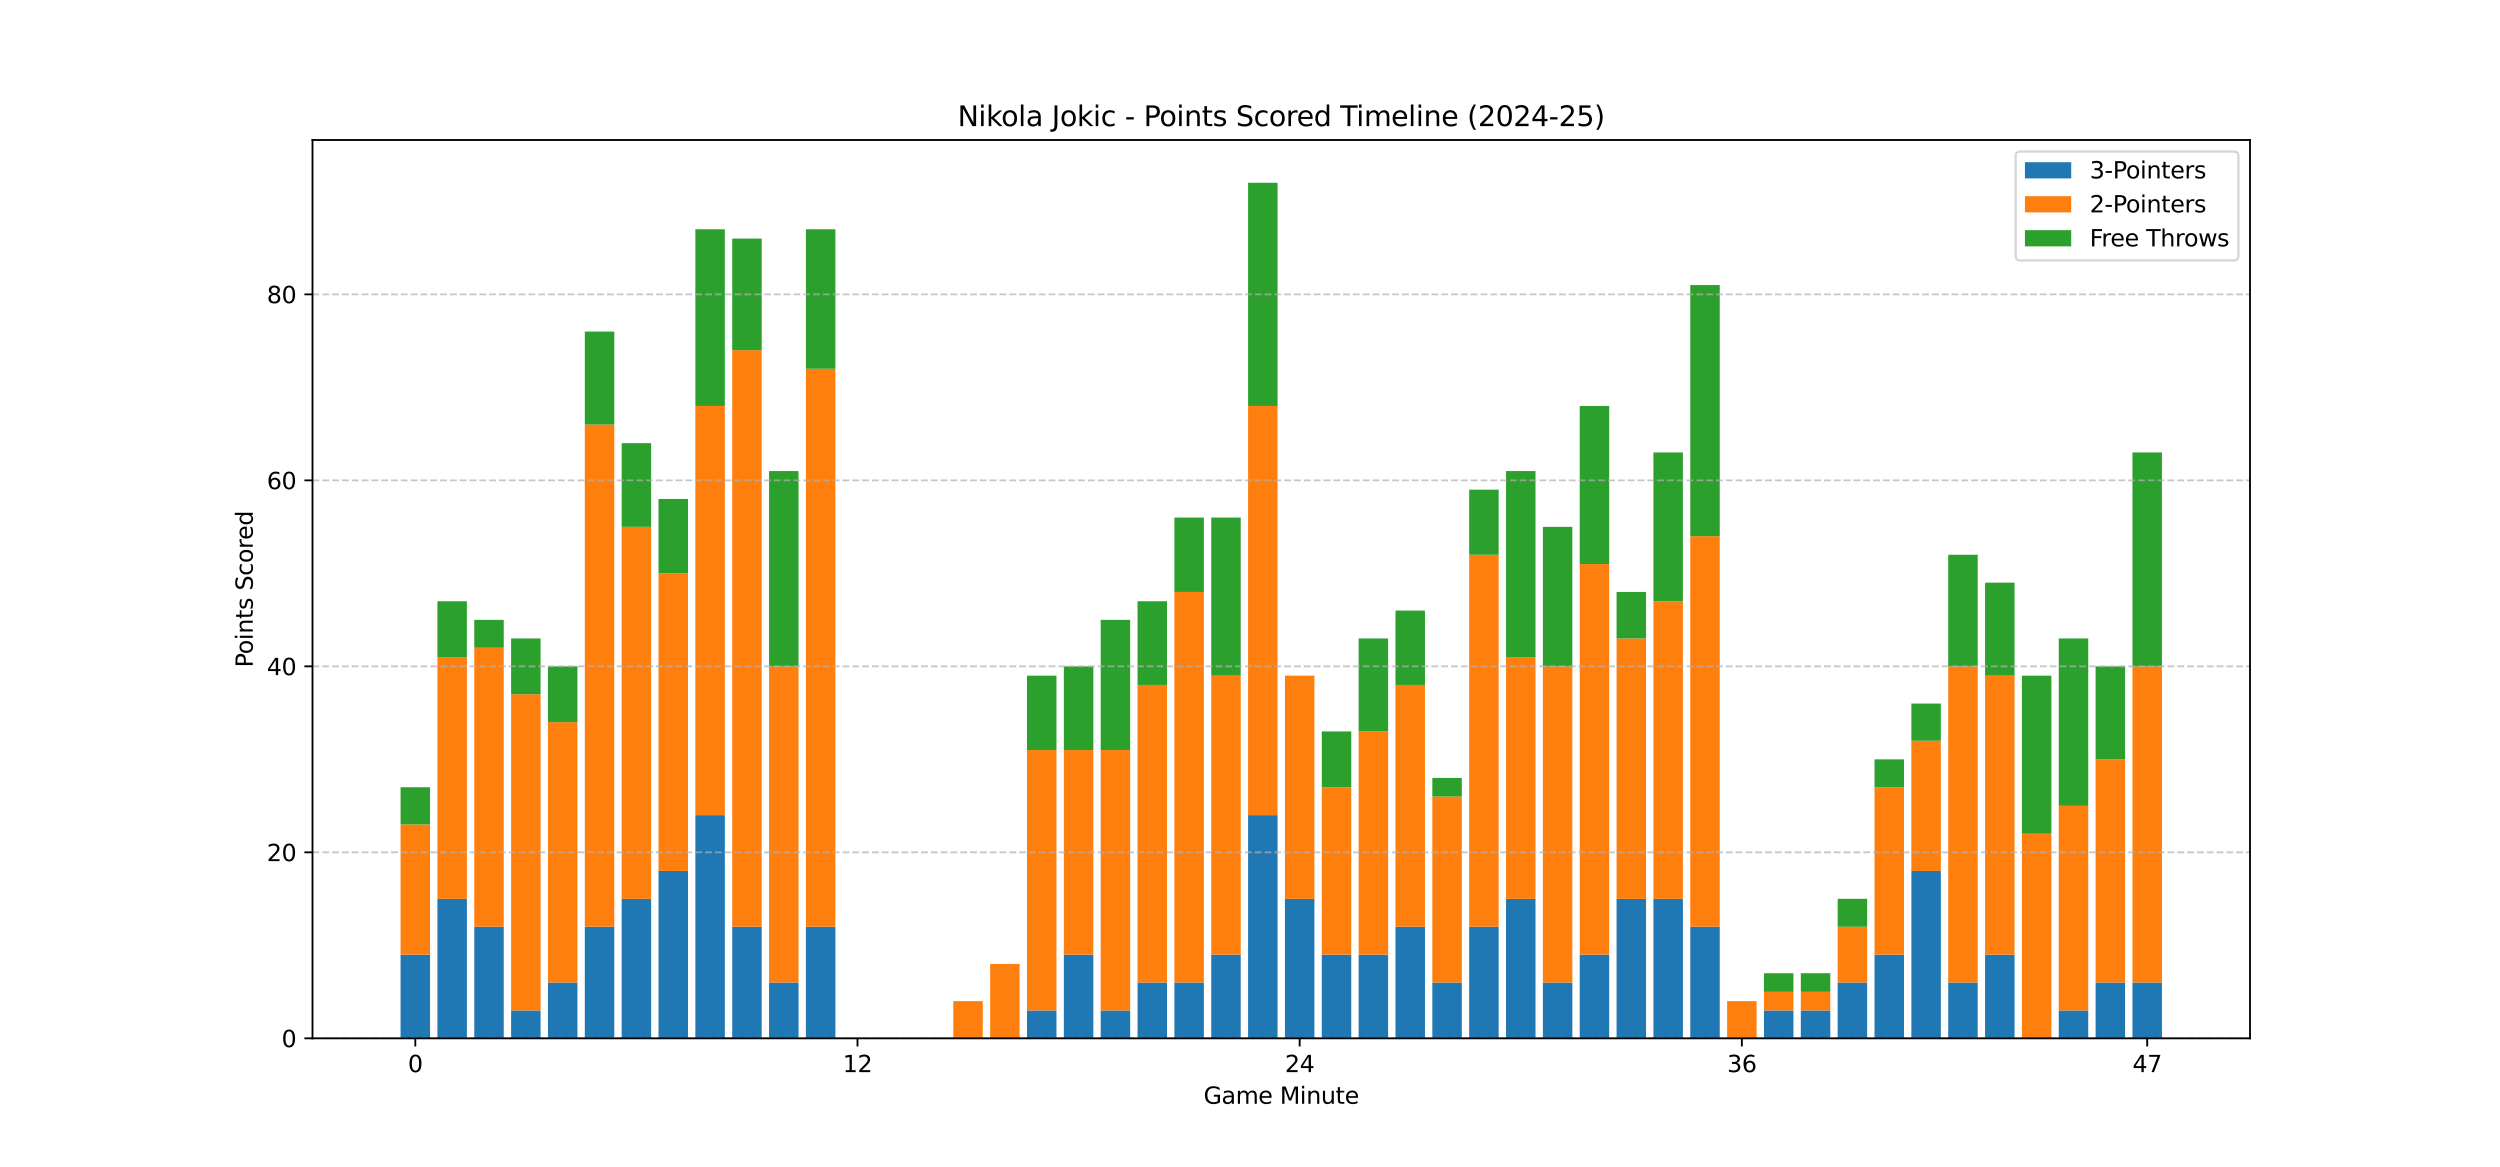 <?xml version="1.0" encoding="utf-8" standalone="no"?>
<!DOCTYPE svg PUBLIC "-//W3C//DTD SVG 1.1//EN"
  "http://www.w3.org/Graphics/SVG/1.1/DTD/svg11.dtd">
<svg xmlns:xlink="http://www.w3.org/1999/xlink" width="1080pt" height="504pt" viewBox="0 0 1080 504" xmlns="http://www.w3.org/2000/svg" version="1.1">
 <defs>
  <style type="text/css">*{stroke-linejoin: round; stroke-linecap: butt}</style>
 </defs>
 <g id="figure_1">
  <g id="patch_1">
   <path d="M 0 504 
L 1080 504 
L 1080 0 
L 0 0 
z
" style="fill: #ffffff"/>
  </g>
  <g id="axes_1">
   <g id="patch_2">
    <path d="M 135 448.56 
L 972 448.56 
L 972 60.48 
L 135 60.48 
z
" style="fill: #ffffff"/>
   </g>
   <g id="patch_3">
    <path d="M 173.045 448.56 
L 185.78 448.56 
L 185.78 412.403 
L 173.045 412.403 
z
" clip-path="url(#p9399ded35f)" style="fill: #1f77b4"/>
   </g>
   <g id="patch_4">
    <path d="M 188.964 448.56 
L 201.699 448.56 
L 201.699 388.299 
L 188.964 388.299 
z
" clip-path="url(#p9399ded35f)" style="fill: #1f77b4"/>
   </g>
   <g id="patch_5">
    <path d="M 204.883 448.56 
L 217.618 448.56 
L 217.618 400.351 
L 204.883 400.351 
z
" clip-path="url(#p9399ded35f)" style="fill: #1f77b4"/>
   </g>
   <g id="patch_6">
    <path d="M 220.801 448.56 
L 233.536 448.56 
L 233.536 436.508 
L 220.801 436.508 
z
" clip-path="url(#p9399ded35f)" style="fill: #1f77b4"/>
   </g>
   <g id="patch_7">
    <path d="M 236.72 448.56 
L 249.455 448.56 
L 249.455 424.456 
L 236.72 424.456 
z
" clip-path="url(#p9399ded35f)" style="fill: #1f77b4"/>
   </g>
   <g id="patch_8">
    <path d="M 252.638 448.56 
L 265.373 448.56 
L 265.373 400.351 
L 252.638 400.351 
z
" clip-path="url(#p9399ded35f)" style="fill: #1f77b4"/>
   </g>
   <g id="patch_9">
    <path d="M 268.557 448.56 
L 281.292 448.56 
L 281.292 388.299 
L 268.557 388.299 
z
" clip-path="url(#p9399ded35f)" style="fill: #1f77b4"/>
   </g>
   <g id="patch_10">
    <path d="M 284.476 448.56 
L 297.211 448.56 
L 297.211 376.247 
L 284.476 376.247 
z
" clip-path="url(#p9399ded35f)" style="fill: #1f77b4"/>
   </g>
   <g id="patch_11">
    <path d="M 300.394 448.56 
L 313.129 448.56 
L 313.129 352.143 
L 300.394 352.143 
z
" clip-path="url(#p9399ded35f)" style="fill: #1f77b4"/>
   </g>
   <g id="patch_12">
    <path d="M 316.313 448.56 
L 329.048 448.56 
L 329.048 400.351 
L 316.313 400.351 
z
" clip-path="url(#p9399ded35f)" style="fill: #1f77b4"/>
   </g>
   <g id="patch_13">
    <path d="M 332.231 448.56 
L 344.966 448.56 
L 344.966 424.456 
L 332.231 424.456 
z
" clip-path="url(#p9399ded35f)" style="fill: #1f77b4"/>
   </g>
   <g id="patch_14">
    <path d="M 348.15 448.56 
L 360.885 448.56 
L 360.885 400.351 
L 348.15 400.351 
z
" clip-path="url(#p9399ded35f)" style="fill: #1f77b4"/>
   </g>
   <g id="patch_15">
    <path d="M 364.069 448.56 
L 376.804 448.56 
L 376.804 448.56 
L 364.069 448.56 
z
" clip-path="url(#p9399ded35f)" style="fill: #1f77b4"/>
   </g>
   <g id="patch_16">
    <path d="M 379.987 448.56 
L 392.722 448.56 
L 392.722 448.56 
L 379.987 448.56 
z
" clip-path="url(#p9399ded35f)" style="fill: #1f77b4"/>
   </g>
   <g id="patch_17">
    <path d="M 395.906 448.56 
L 408.641 448.56 
L 408.641 448.56 
L 395.906 448.56 
z
" clip-path="url(#p9399ded35f)" style="fill: #1f77b4"/>
   </g>
   <g id="patch_18">
    <path d="M 411.824 448.56 
L 424.559 448.56 
L 424.559 448.56 
L 411.824 448.56 
z
" clip-path="url(#p9399ded35f)" style="fill: #1f77b4"/>
   </g>
   <g id="patch_19">
    <path d="M 427.743 448.56 
L 440.478 448.56 
L 440.478 448.56 
L 427.743 448.56 
z
" clip-path="url(#p9399ded35f)" style="fill: #1f77b4"/>
   </g>
   <g id="patch_20">
    <path d="M 443.662 448.56 
L 456.397 448.56 
L 456.397 436.508 
L 443.662 436.508 
z
" clip-path="url(#p9399ded35f)" style="fill: #1f77b4"/>
   </g>
   <g id="patch_21">
    <path d="M 459.58 448.56 
L 472.315 448.56 
L 472.315 412.403 
L 459.58 412.403 
z
" clip-path="url(#p9399ded35f)" style="fill: #1f77b4"/>
   </g>
   <g id="patch_22">
    <path d="M 475.499 448.56 
L 488.234 448.56 
L 488.234 436.508 
L 475.499 436.508 
z
" clip-path="url(#p9399ded35f)" style="fill: #1f77b4"/>
   </g>
   <g id="patch_23">
    <path d="M 491.417 448.56 
L 504.152 448.56 
L 504.152 424.456 
L 491.417 424.456 
z
" clip-path="url(#p9399ded35f)" style="fill: #1f77b4"/>
   </g>
   <g id="patch_24">
    <path d="M 507.336 448.56 
L 520.071 448.56 
L 520.071 424.456 
L 507.336 424.456 
z
" clip-path="url(#p9399ded35f)" style="fill: #1f77b4"/>
   </g>
   <g id="patch_25">
    <path d="M 523.255 448.56 
L 535.99 448.56 
L 535.99 412.403 
L 523.255 412.403 
z
" clip-path="url(#p9399ded35f)" style="fill: #1f77b4"/>
   </g>
   <g id="patch_26">
    <path d="M 539.173 448.56 
L 551.908 448.56 
L 551.908 352.143 
L 539.173 352.143 
z
" clip-path="url(#p9399ded35f)" style="fill: #1f77b4"/>
   </g>
   <g id="patch_27">
    <path d="M 555.092 448.56 
L 567.827 448.56 
L 567.827 388.299 
L 555.092 388.299 
z
" clip-path="url(#p9399ded35f)" style="fill: #1f77b4"/>
   </g>
   <g id="patch_28">
    <path d="M 571.01 448.56 
L 583.745 448.56 
L 583.745 412.403 
L 571.01 412.403 
z
" clip-path="url(#p9399ded35f)" style="fill: #1f77b4"/>
   </g>
   <g id="patch_29">
    <path d="M 586.929 448.56 
L 599.664 448.56 
L 599.664 412.403 
L 586.929 412.403 
z
" clip-path="url(#p9399ded35f)" style="fill: #1f77b4"/>
   </g>
   <g id="patch_30">
    <path d="M 602.848 448.56 
L 615.583 448.56 
L 615.583 400.351 
L 602.848 400.351 
z
" clip-path="url(#p9399ded35f)" style="fill: #1f77b4"/>
   </g>
   <g id="patch_31">
    <path d="M 618.766 448.56 
L 631.501 448.56 
L 631.501 424.456 
L 618.766 424.456 
z
" clip-path="url(#p9399ded35f)" style="fill: #1f77b4"/>
   </g>
   <g id="patch_32">
    <path d="M 634.685 448.56 
L 647.42 448.56 
L 647.42 400.351 
L 634.685 400.351 
z
" clip-path="url(#p9399ded35f)" style="fill: #1f77b4"/>
   </g>
   <g id="patch_33">
    <path d="M 650.603 448.56 
L 663.338 448.56 
L 663.338 388.299 
L 650.603 388.299 
z
" clip-path="url(#p9399ded35f)" style="fill: #1f77b4"/>
   </g>
   <g id="patch_34">
    <path d="M 666.522 448.56 
L 679.257 448.56 
L 679.257 424.456 
L 666.522 424.456 
z
" clip-path="url(#p9399ded35f)" style="fill: #1f77b4"/>
   </g>
   <g id="patch_35">
    <path d="M 682.441 448.56 
L 695.176 448.56 
L 695.176 412.403 
L 682.441 412.403 
z
" clip-path="url(#p9399ded35f)" style="fill: #1f77b4"/>
   </g>
   <g id="patch_36">
    <path d="M 698.359 448.56 
L 711.094 448.56 
L 711.094 388.299 
L 698.359 388.299 
z
" clip-path="url(#p9399ded35f)" style="fill: #1f77b4"/>
   </g>
   <g id="patch_37">
    <path d="M 714.278 448.56 
L 727.013 448.56 
L 727.013 388.299 
L 714.278 388.299 
z
" clip-path="url(#p9399ded35f)" style="fill: #1f77b4"/>
   </g>
   <g id="patch_38">
    <path d="M 730.196 448.56 
L 742.931 448.56 
L 742.931 400.351 
L 730.196 400.351 
z
" clip-path="url(#p9399ded35f)" style="fill: #1f77b4"/>
   </g>
   <g id="patch_39">
    <path d="M 746.115 448.56 
L 758.85 448.56 
L 758.85 448.56 
L 746.115 448.56 
z
" clip-path="url(#p9399ded35f)" style="fill: #1f77b4"/>
   </g>
   <g id="patch_40">
    <path d="M 762.034 448.56 
L 774.769 448.56 
L 774.769 436.508 
L 762.034 436.508 
z
" clip-path="url(#p9399ded35f)" style="fill: #1f77b4"/>
   </g>
   <g id="patch_41">
    <path d="M 777.952 448.56 
L 790.687 448.56 
L 790.687 436.508 
L 777.952 436.508 
z
" clip-path="url(#p9399ded35f)" style="fill: #1f77b4"/>
   </g>
   <g id="patch_42">
    <path d="M 793.871 448.56 
L 806.606 448.56 
L 806.606 424.456 
L 793.871 424.456 
z
" clip-path="url(#p9399ded35f)" style="fill: #1f77b4"/>
   </g>
   <g id="patch_43">
    <path d="M 809.789 448.56 
L 822.524 448.56 
L 822.524 412.403 
L 809.789 412.403 
z
" clip-path="url(#p9399ded35f)" style="fill: #1f77b4"/>
   </g>
   <g id="patch_44">
    <path d="M 825.708 448.56 
L 838.443 448.56 
L 838.443 376.247 
L 825.708 376.247 
z
" clip-path="url(#p9399ded35f)" style="fill: #1f77b4"/>
   </g>
   <g id="patch_45">
    <path d="M 841.627 448.56 
L 854.362 448.56 
L 854.362 424.456 
L 841.627 424.456 
z
" clip-path="url(#p9399ded35f)" style="fill: #1f77b4"/>
   </g>
   <g id="patch_46">
    <path d="M 857.545 448.56 
L 870.28 448.56 
L 870.28 412.403 
L 857.545 412.403 
z
" clip-path="url(#p9399ded35f)" style="fill: #1f77b4"/>
   </g>
   <g id="patch_47">
    <path d="M 873.464 448.56 
L 886.199 448.56 
L 886.199 448.56 
L 873.464 448.56 
z
" clip-path="url(#p9399ded35f)" style="fill: #1f77b4"/>
   </g>
   <g id="patch_48">
    <path d="M 889.382 448.56 
L 902.117 448.56 
L 902.117 436.508 
L 889.382 436.508 
z
" clip-path="url(#p9399ded35f)" style="fill: #1f77b4"/>
   </g>
   <g id="patch_49">
    <path d="M 905.301 448.56 
L 918.036 448.56 
L 918.036 424.456 
L 905.301 424.456 
z
" clip-path="url(#p9399ded35f)" style="fill: #1f77b4"/>
   </g>
   <g id="patch_50">
    <path d="M 921.22 448.56 
L 933.955 448.56 
L 933.955 424.456 
L 921.22 424.456 
z
" clip-path="url(#p9399ded35f)" style="fill: #1f77b4"/>
   </g>
   <g id="patch_51">
    <path d="M 173.045 412.403 
L 185.78 412.403 
L 185.78 356.16 
L 173.045 356.16 
z
" clip-path="url(#p9399ded35f)" style="fill: #ff7f0e"/>
   </g>
   <g id="patch_52">
    <path d="M 188.964 388.299 
L 201.699 388.299 
L 201.699 283.847 
L 188.964 283.847 
z
" clip-path="url(#p9399ded35f)" style="fill: #ff7f0e"/>
   </g>
   <g id="patch_53">
    <path d="M 204.883 400.351 
L 217.618 400.351 
L 217.618 279.83 
L 204.883 279.83 
z
" clip-path="url(#p9399ded35f)" style="fill: #ff7f0e"/>
   </g>
   <g id="patch_54">
    <path d="M 220.801 436.508 
L 233.536 436.508 
L 233.536 299.917 
L 220.801 299.917 
z
" clip-path="url(#p9399ded35f)" style="fill: #ff7f0e"/>
   </g>
   <g id="patch_55">
    <path d="M 236.72 424.456 
L 249.455 424.456 
L 249.455 311.969 
L 236.72 311.969 
z
" clip-path="url(#p9399ded35f)" style="fill: #ff7f0e"/>
   </g>
   <g id="patch_56">
    <path d="M 252.638 400.351 
L 265.373 400.351 
L 265.373 183.412 
L 252.638 183.412 
z
" clip-path="url(#p9399ded35f)" style="fill: #ff7f0e"/>
   </g>
   <g id="patch_57">
    <path d="M 268.557 388.299 
L 281.292 388.299 
L 281.292 227.603 
L 268.557 227.603 
z
" clip-path="url(#p9399ded35f)" style="fill: #ff7f0e"/>
   </g>
   <g id="patch_58">
    <path d="M 284.476 376.247 
L 297.211 376.247 
L 297.211 247.69 
L 284.476 247.69 
z
" clip-path="url(#p9399ded35f)" style="fill: #ff7f0e"/>
   </g>
   <g id="patch_59">
    <path d="M 300.394 352.143 
L 313.129 352.143 
L 313.129 175.377 
L 300.394 175.377 
z
" clip-path="url(#p9399ded35f)" style="fill: #ff7f0e"/>
   </g>
   <g id="patch_60">
    <path d="M 316.313 400.351 
L 329.048 400.351 
L 329.048 151.273 
L 316.313 151.273 
z
" clip-path="url(#p9399ded35f)" style="fill: #ff7f0e"/>
   </g>
   <g id="patch_61">
    <path d="M 332.231 424.456 
L 344.966 424.456 
L 344.966 287.864 
L 332.231 287.864 
z
" clip-path="url(#p9399ded35f)" style="fill: #ff7f0e"/>
   </g>
   <g id="patch_62">
    <path d="M 348.15 400.351 
L 360.885 400.351 
L 360.885 159.308 
L 348.15 159.308 
z
" clip-path="url(#p9399ded35f)" style="fill: #ff7f0e"/>
   </g>
   <g id="patch_63">
    <path d="M 364.069 448.56 
L 376.804 448.56 
L 376.804 448.56 
L 364.069 448.56 
z
" clip-path="url(#p9399ded35f)" style="fill: #ff7f0e"/>
   </g>
   <g id="patch_64">
    <path d="M 379.987 448.56 
L 392.722 448.56 
L 392.722 448.56 
L 379.987 448.56 
z
" clip-path="url(#p9399ded35f)" style="fill: #ff7f0e"/>
   </g>
   <g id="patch_65">
    <path d="M 395.906 448.56 
L 408.641 448.56 
L 408.641 448.56 
L 395.906 448.56 
z
" clip-path="url(#p9399ded35f)" style="fill: #ff7f0e"/>
   </g>
   <g id="patch_66">
    <path d="M 411.824 448.56 
L 424.559 448.56 
L 424.559 432.49 
L 411.824 432.49 
z
" clip-path="url(#p9399ded35f)" style="fill: #ff7f0e"/>
   </g>
   <g id="patch_67">
    <path d="M 427.743 448.56 
L 440.478 448.56 
L 440.478 416.421 
L 427.743 416.421 
z
" clip-path="url(#p9399ded35f)" style="fill: #ff7f0e"/>
   </g>
   <g id="patch_68">
    <path d="M 443.662 436.508 
L 456.397 436.508 
L 456.397 324.021 
L 443.662 324.021 
z
" clip-path="url(#p9399ded35f)" style="fill: #ff7f0e"/>
   </g>
   <g id="patch_69">
    <path d="M 459.58 412.403 
L 472.315 412.403 
L 472.315 324.021 
L 459.58 324.021 
z
" clip-path="url(#p9399ded35f)" style="fill: #ff7f0e"/>
   </g>
   <g id="patch_70">
    <path d="M 475.499 436.508 
L 488.234 436.508 
L 488.234 324.021 
L 475.499 324.021 
z
" clip-path="url(#p9399ded35f)" style="fill: #ff7f0e"/>
   </g>
   <g id="patch_71">
    <path d="M 491.417 424.456 
L 504.152 424.456 
L 504.152 295.899 
L 491.417 295.899 
z
" clip-path="url(#p9399ded35f)" style="fill: #ff7f0e"/>
   </g>
   <g id="patch_72">
    <path d="M 507.336 424.456 
L 520.071 424.456 
L 520.071 255.725 
L 507.336 255.725 
z
" clip-path="url(#p9399ded35f)" style="fill: #ff7f0e"/>
   </g>
   <g id="patch_73">
    <path d="M 523.255 412.403 
L 535.99 412.403 
L 535.99 291.882 
L 523.255 291.882 
z
" clip-path="url(#p9399ded35f)" style="fill: #ff7f0e"/>
   </g>
   <g id="patch_74">
    <path d="M 539.173 352.143 
L 551.908 352.143 
L 551.908 175.377 
L 539.173 175.377 
z
" clip-path="url(#p9399ded35f)" style="fill: #ff7f0e"/>
   </g>
   <g id="patch_75">
    <path d="M 555.092 388.299 
L 567.827 388.299 
L 567.827 291.882 
L 555.092 291.882 
z
" clip-path="url(#p9399ded35f)" style="fill: #ff7f0e"/>
   </g>
   <g id="patch_76">
    <path d="M 571.01 412.403 
L 583.745 412.403 
L 583.745 340.09 
L 571.01 340.09 
z
" clip-path="url(#p9399ded35f)" style="fill: #ff7f0e"/>
   </g>
   <g id="patch_77">
    <path d="M 586.929 412.403 
L 599.664 412.403 
L 599.664 315.986 
L 586.929 315.986 
z
" clip-path="url(#p9399ded35f)" style="fill: #ff7f0e"/>
   </g>
   <g id="patch_78">
    <path d="M 602.848 400.351 
L 615.583 400.351 
L 615.583 295.899 
L 602.848 295.899 
z
" clip-path="url(#p9399ded35f)" style="fill: #ff7f0e"/>
   </g>
   <g id="patch_79">
    <path d="M 618.766 424.456 
L 631.501 424.456 
L 631.501 344.108 
L 618.766 344.108 
z
" clip-path="url(#p9399ded35f)" style="fill: #ff7f0e"/>
   </g>
   <g id="patch_80">
    <path d="M 634.685 400.351 
L 647.42 400.351 
L 647.42 239.656 
L 634.685 239.656 
z
" clip-path="url(#p9399ded35f)" style="fill: #ff7f0e"/>
   </g>
   <g id="patch_81">
    <path d="M 650.603 388.299 
L 663.338 388.299 
L 663.338 283.847 
L 650.603 283.847 
z
" clip-path="url(#p9399ded35f)" style="fill: #ff7f0e"/>
   </g>
   <g id="patch_82">
    <path d="M 666.522 424.456 
L 679.257 424.456 
L 679.257 287.864 
L 666.522 287.864 
z
" clip-path="url(#p9399ded35f)" style="fill: #ff7f0e"/>
   </g>
   <g id="patch_83">
    <path d="M 682.441 412.403 
L 695.176 412.403 
L 695.176 243.673 
L 682.441 243.673 
z
" clip-path="url(#p9399ded35f)" style="fill: #ff7f0e"/>
   </g>
   <g id="patch_84">
    <path d="M 698.359 388.299 
L 711.094 388.299 
L 711.094 275.812 
L 698.359 275.812 
z
" clip-path="url(#p9399ded35f)" style="fill: #ff7f0e"/>
   </g>
   <g id="patch_85">
    <path d="M 714.278 388.299 
L 727.013 388.299 
L 727.013 259.743 
L 714.278 259.743 
z
" clip-path="url(#p9399ded35f)" style="fill: #ff7f0e"/>
   </g>
   <g id="patch_86">
    <path d="M 730.196 400.351 
L 742.931 400.351 
L 742.931 231.621 
L 730.196 231.621 
z
" clip-path="url(#p9399ded35f)" style="fill: #ff7f0e"/>
   </g>
   <g id="patch_87">
    <path d="M 746.115 448.56 
L 758.85 448.56 
L 758.85 432.49 
L 746.115 432.49 
z
" clip-path="url(#p9399ded35f)" style="fill: #ff7f0e"/>
   </g>
   <g id="patch_88">
    <path d="M 762.034 436.508 
L 774.769 436.508 
L 774.769 428.473 
L 762.034 428.473 
z
" clip-path="url(#p9399ded35f)" style="fill: #ff7f0e"/>
   </g>
   <g id="patch_89">
    <path d="M 777.952 436.508 
L 790.687 436.508 
L 790.687 428.473 
L 777.952 428.473 
z
" clip-path="url(#p9399ded35f)" style="fill: #ff7f0e"/>
   </g>
   <g id="patch_90">
    <path d="M 793.871 424.456 
L 806.606 424.456 
L 806.606 400.351 
L 793.871 400.351 
z
" clip-path="url(#p9399ded35f)" style="fill: #ff7f0e"/>
   </g>
   <g id="patch_91">
    <path d="M 809.789 412.403 
L 822.524 412.403 
L 822.524 340.09 
L 809.789 340.09 
z
" clip-path="url(#p9399ded35f)" style="fill: #ff7f0e"/>
   </g>
   <g id="patch_92">
    <path d="M 825.708 376.247 
L 838.443 376.247 
L 838.443 320.003 
L 825.708 320.003 
z
" clip-path="url(#p9399ded35f)" style="fill: #ff7f0e"/>
   </g>
   <g id="patch_93">
    <path d="M 841.627 424.456 
L 854.362 424.456 
L 854.362 287.864 
L 841.627 287.864 
z
" clip-path="url(#p9399ded35f)" style="fill: #ff7f0e"/>
   </g>
   <g id="patch_94">
    <path d="M 857.545 412.403 
L 870.28 412.403 
L 870.28 291.882 
L 857.545 291.882 
z
" clip-path="url(#p9399ded35f)" style="fill: #ff7f0e"/>
   </g>
   <g id="patch_95">
    <path d="M 873.464 448.56 
L 886.199 448.56 
L 886.199 360.177 
L 873.464 360.177 
z
" clip-path="url(#p9399ded35f)" style="fill: #ff7f0e"/>
   </g>
   <g id="patch_96">
    <path d="M 889.382 436.508 
L 902.117 436.508 
L 902.117 348.125 
L 889.382 348.125 
z
" clip-path="url(#p9399ded35f)" style="fill: #ff7f0e"/>
   </g>
   <g id="patch_97">
    <path d="M 905.301 424.456 
L 918.036 424.456 
L 918.036 328.038 
L 905.301 328.038 
z
" clip-path="url(#p9399ded35f)" style="fill: #ff7f0e"/>
   </g>
   <g id="patch_98">
    <path d="M 921.22 424.456 
L 933.955 424.456 
L 933.955 287.864 
L 921.22 287.864 
z
" clip-path="url(#p9399ded35f)" style="fill: #ff7f0e"/>
   </g>
   <g id="patch_99">
    <path d="M 173.045 356.16 
L 185.78 356.16 
L 185.78 340.09 
L 173.045 340.09 
z
" clip-path="url(#p9399ded35f)" style="fill: #2ca02c"/>
   </g>
   <g id="patch_100">
    <path d="M 188.964 283.847 
L 201.699 283.847 
L 201.699 259.743 
L 188.964 259.743 
z
" clip-path="url(#p9399ded35f)" style="fill: #2ca02c"/>
   </g>
   <g id="patch_101">
    <path d="M 204.883 279.83 
L 217.618 279.83 
L 217.618 267.777 
L 204.883 267.777 
z
" clip-path="url(#p9399ded35f)" style="fill: #2ca02c"/>
   </g>
   <g id="patch_102">
    <path d="M 220.801 299.917 
L 233.536 299.917 
L 233.536 275.812 
L 220.801 275.812 
z
" clip-path="url(#p9399ded35f)" style="fill: #2ca02c"/>
   </g>
   <g id="patch_103">
    <path d="M 236.72 311.969 
L 249.455 311.969 
L 249.455 287.864 
L 236.72 287.864 
z
" clip-path="url(#p9399ded35f)" style="fill: #2ca02c"/>
   </g>
   <g id="patch_104">
    <path d="M 252.638 183.412 
L 265.373 183.412 
L 265.373 143.238 
L 252.638 143.238 
z
" clip-path="url(#p9399ded35f)" style="fill: #2ca02c"/>
   </g>
   <g id="patch_105">
    <path d="M 268.557 227.603 
L 281.292 227.603 
L 281.292 191.447 
L 268.557 191.447 
z
" clip-path="url(#p9399ded35f)" style="fill: #2ca02c"/>
   </g>
   <g id="patch_106">
    <path d="M 284.476 247.69 
L 297.211 247.69 
L 297.211 215.551 
L 284.476 215.551 
z
" clip-path="url(#p9399ded35f)" style="fill: #2ca02c"/>
   </g>
   <g id="patch_107">
    <path d="M 300.394 175.377 
L 313.129 175.377 
L 313.129 99.047 
L 300.394 99.047 
z
" clip-path="url(#p9399ded35f)" style="fill: #2ca02c"/>
   </g>
   <g id="patch_108">
    <path d="M 316.313 151.273 
L 329.048 151.273 
L 329.048 103.064 
L 316.313 103.064 
z
" clip-path="url(#p9399ded35f)" style="fill: #2ca02c"/>
   </g>
   <g id="patch_109">
    <path d="M 332.231 287.864 
L 344.966 287.864 
L 344.966 203.499 
L 332.231 203.499 
z
" clip-path="url(#p9399ded35f)" style="fill: #2ca02c"/>
   </g>
   <g id="patch_110">
    <path d="M 348.15 159.308 
L 360.885 159.308 
L 360.885 99.047 
L 348.15 99.047 
z
" clip-path="url(#p9399ded35f)" style="fill: #2ca02c"/>
   </g>
   <g id="patch_111">
    <path d="M 364.069 448.56 
L 376.804 448.56 
L 376.804 448.56 
L 364.069 448.56 
z
" clip-path="url(#p9399ded35f)" style="fill: #2ca02c"/>
   </g>
   <g id="patch_112">
    <path d="M 379.987 448.56 
L 392.722 448.56 
L 392.722 448.56 
L 379.987 448.56 
z
" clip-path="url(#p9399ded35f)" style="fill: #2ca02c"/>
   </g>
   <g id="patch_113">
    <path d="M 395.906 448.56 
L 408.641 448.56 
L 408.641 448.56 
L 395.906 448.56 
z
" clip-path="url(#p9399ded35f)" style="fill: #2ca02c"/>
   </g>
   <g id="patch_114">
    <path d="M 411.824 432.49 
L 424.559 432.49 
L 424.559 432.49 
L 411.824 432.49 
z
" clip-path="url(#p9399ded35f)" style="fill: #2ca02c"/>
   </g>
   <g id="patch_115">
    <path d="M 427.743 416.421 
L 440.478 416.421 
L 440.478 416.421 
L 427.743 416.421 
z
" clip-path="url(#p9399ded35f)" style="fill: #2ca02c"/>
   </g>
   <g id="patch_116">
    <path d="M 443.662 324.021 
L 456.397 324.021 
L 456.397 291.882 
L 443.662 291.882 
z
" clip-path="url(#p9399ded35f)" style="fill: #2ca02c"/>
   </g>
   <g id="patch_117">
    <path d="M 459.58 324.021 
L 472.315 324.021 
L 472.315 287.864 
L 459.58 287.864 
z
" clip-path="url(#p9399ded35f)" style="fill: #2ca02c"/>
   </g>
   <g id="patch_118">
    <path d="M 475.499 324.021 
L 488.234 324.021 
L 488.234 267.777 
L 475.499 267.777 
z
" clip-path="url(#p9399ded35f)" style="fill: #2ca02c"/>
   </g>
   <g id="patch_119">
    <path d="M 491.417 295.899 
L 504.152 295.899 
L 504.152 259.743 
L 491.417 259.743 
z
" clip-path="url(#p9399ded35f)" style="fill: #2ca02c"/>
   </g>
   <g id="patch_120">
    <path d="M 507.336 255.725 
L 520.071 255.725 
L 520.071 223.586 
L 507.336 223.586 
z
" clip-path="url(#p9399ded35f)" style="fill: #2ca02c"/>
   </g>
   <g id="patch_121">
    <path d="M 523.255 291.882 
L 535.99 291.882 
L 535.99 223.586 
L 523.255 223.586 
z
" clip-path="url(#p9399ded35f)" style="fill: #2ca02c"/>
   </g>
   <g id="patch_122">
    <path d="M 539.173 175.377 
L 551.908 175.377 
L 551.908 78.96 
L 539.173 78.96 
z
" clip-path="url(#p9399ded35f)" style="fill: #2ca02c"/>
   </g>
   <g id="patch_123">
    <path d="M 555.092 291.882 
L 567.827 291.882 
L 567.827 291.882 
L 555.092 291.882 
z
" clip-path="url(#p9399ded35f)" style="fill: #2ca02c"/>
   </g>
   <g id="patch_124">
    <path d="M 571.01 340.09 
L 583.745 340.09 
L 583.745 315.986 
L 571.01 315.986 
z
" clip-path="url(#p9399ded35f)" style="fill: #2ca02c"/>
   </g>
   <g id="patch_125">
    <path d="M 586.929 315.986 
L 599.664 315.986 
L 599.664 275.812 
L 586.929 275.812 
z
" clip-path="url(#p9399ded35f)" style="fill: #2ca02c"/>
   </g>
   <g id="patch_126">
    <path d="M 602.848 295.899 
L 615.583 295.899 
L 615.583 263.76 
L 602.848 263.76 
z
" clip-path="url(#p9399ded35f)" style="fill: #2ca02c"/>
   </g>
   <g id="patch_127">
    <path d="M 618.766 344.108 
L 631.501 344.108 
L 631.501 336.073 
L 618.766 336.073 
z
" clip-path="url(#p9399ded35f)" style="fill: #2ca02c"/>
   </g>
   <g id="patch_128">
    <path d="M 634.685 239.656 
L 647.42 239.656 
L 647.42 211.534 
L 634.685 211.534 
z
" clip-path="url(#p9399ded35f)" style="fill: #2ca02c"/>
   </g>
   <g id="patch_129">
    <path d="M 650.603 283.847 
L 663.338 283.847 
L 663.338 203.499 
L 650.603 203.499 
z
" clip-path="url(#p9399ded35f)" style="fill: #2ca02c"/>
   </g>
   <g id="patch_130">
    <path d="M 666.522 287.864 
L 679.257 287.864 
L 679.257 227.603 
L 666.522 227.603 
z
" clip-path="url(#p9399ded35f)" style="fill: #2ca02c"/>
   </g>
   <g id="patch_131">
    <path d="M 682.441 243.673 
L 695.176 243.673 
L 695.176 175.377 
L 682.441 175.377 
z
" clip-path="url(#p9399ded35f)" style="fill: #2ca02c"/>
   </g>
   <g id="patch_132">
    <path d="M 698.359 275.812 
L 711.094 275.812 
L 711.094 255.725 
L 698.359 255.725 
z
" clip-path="url(#p9399ded35f)" style="fill: #2ca02c"/>
   </g>
   <g id="patch_133">
    <path d="M 714.278 259.743 
L 727.013 259.743 
L 727.013 195.464 
L 714.278 195.464 
z
" clip-path="url(#p9399ded35f)" style="fill: #2ca02c"/>
   </g>
   <g id="patch_134">
    <path d="M 730.196 231.621 
L 742.931 231.621 
L 742.931 123.151 
L 730.196 123.151 
z
" clip-path="url(#p9399ded35f)" style="fill: #2ca02c"/>
   </g>
   <g id="patch_135">
    <path d="M 746.115 432.49 
L 758.85 432.49 
L 758.85 432.49 
L 746.115 432.49 
z
" clip-path="url(#p9399ded35f)" style="fill: #2ca02c"/>
   </g>
   <g id="patch_136">
    <path d="M 762.034 428.473 
L 774.769 428.473 
L 774.769 420.438 
L 762.034 420.438 
z
" clip-path="url(#p9399ded35f)" style="fill: #2ca02c"/>
   </g>
   <g id="patch_137">
    <path d="M 777.952 428.473 
L 790.687 428.473 
L 790.687 420.438 
L 777.952 420.438 
z
" clip-path="url(#p9399ded35f)" style="fill: #2ca02c"/>
   </g>
   <g id="patch_138">
    <path d="M 793.871 400.351 
L 806.606 400.351 
L 806.606 388.299 
L 793.871 388.299 
z
" clip-path="url(#p9399ded35f)" style="fill: #2ca02c"/>
   </g>
   <g id="patch_139">
    <path d="M 809.789 340.09 
L 822.524 340.09 
L 822.524 328.038 
L 809.789 328.038 
z
" clip-path="url(#p9399ded35f)" style="fill: #2ca02c"/>
   </g>
   <g id="patch_140">
    <path d="M 825.708 320.003 
L 838.443 320.003 
L 838.443 303.934 
L 825.708 303.934 
z
" clip-path="url(#p9399ded35f)" style="fill: #2ca02c"/>
   </g>
   <g id="patch_141">
    <path d="M 841.627 287.864 
L 854.362 287.864 
L 854.362 239.656 
L 841.627 239.656 
z
" clip-path="url(#p9399ded35f)" style="fill: #2ca02c"/>
   </g>
   <g id="patch_142">
    <path d="M 857.545 291.882 
L 870.28 291.882 
L 870.28 251.708 
L 857.545 251.708 
z
" clip-path="url(#p9399ded35f)" style="fill: #2ca02c"/>
   </g>
   <g id="patch_143">
    <path d="M 873.464 360.177 
L 886.199 360.177 
L 886.199 291.882 
L 873.464 291.882 
z
" clip-path="url(#p9399ded35f)" style="fill: #2ca02c"/>
   </g>
   <g id="patch_144">
    <path d="M 889.382 348.125 
L 902.117 348.125 
L 902.117 275.812 
L 889.382 275.812 
z
" clip-path="url(#p9399ded35f)" style="fill: #2ca02c"/>
   </g>
   <g id="patch_145">
    <path d="M 905.301 328.038 
L 918.036 328.038 
L 918.036 287.864 
L 905.301 287.864 
z
" clip-path="url(#p9399ded35f)" style="fill: #2ca02c"/>
   </g>
   <g id="patch_146">
    <path d="M 921.22 287.864 
L 933.955 287.864 
L 933.955 195.464 
L 921.22 195.464 
z
" clip-path="url(#p9399ded35f)" style="fill: #2ca02c"/>
   </g>
   <g id="matplotlib.axis_1">
    <g id="xtick_1">
     <g id="line2d_1">
      <defs>
       <path id="m861efc6db3" d="M 0 0 
L 0 3.5 
" style="stroke: #000000; stroke-width: 0.8"/>
      </defs>
      <g>
       <use xlink:href="#m861efc6db3" x="179.413" y="448.56" style="stroke: #000000; stroke-width: 0.8"/>
      </g>
     </g>
     <g id="text_1">
      <!-- 0 -->
      <g transform="translate(176.232 463.158) scale(0.1 -0.1)">
       <defs>
        <path id="DejaVuSans-30" d="M 2034 4250 
Q 1547 4250 1301 3770 
Q 1056 3291 1056 2328 
Q 1056 1369 1301 889 
Q 1547 409 2034 409 
Q 2525 409 2770 889 
Q 3016 1369 3016 2328 
Q 3016 3291 2770 3770 
Q 2525 4250 2034 4250 
z
M 2034 4750 
Q 2819 4750 3233 4129 
Q 3647 3509 3647 2328 
Q 3647 1150 3233 529 
Q 2819 -91 2034 -91 
Q 1250 -91 836 529 
Q 422 1150 422 2328 
Q 422 3509 836 4129 
Q 1250 4750 2034 4750 
z
" transform="scale(0.016)"/>
       </defs>
       <use xlink:href="#DejaVuSans-30"/>
      </g>
     </g>
    </g>
    <g id="xtick_2">
     <g id="line2d_2">
      <g>
       <use xlink:href="#m861efc6db3" x="370.436" y="448.56" style="stroke: #000000; stroke-width: 0.8"/>
      </g>
     </g>
     <g id="text_2">
      <!-- 12 -->
      <g transform="translate(364.074 463.158) scale(0.1 -0.1)">
       <defs>
        <path id="DejaVuSans-31" d="M 794 531 
L 1825 531 
L 1825 4091 
L 703 3866 
L 703 4441 
L 1819 4666 
L 2450 4666 
L 2450 531 
L 3481 531 
L 3481 0 
L 794 0 
L 794 531 
z
" transform="scale(0.016)"/>
        <path id="DejaVuSans-32" d="M 1228 531 
L 3431 531 
L 3431 0 
L 469 0 
L 469 531 
Q 828 903 1448 1529 
Q 2069 2156 2228 2338 
Q 2531 2678 2651 2914 
Q 2772 3150 2772 3378 
Q 2772 3750 2511 3984 
Q 2250 4219 1831 4219 
Q 1534 4219 1204 4116 
Q 875 4013 500 3803 
L 500 4441 
Q 881 4594 1212 4672 
Q 1544 4750 1819 4750 
Q 2544 4750 2975 4387 
Q 3406 4025 3406 3419 
Q 3406 3131 3298 2873 
Q 3191 2616 2906 2266 
Q 2828 2175 2409 1742 
Q 1991 1309 1228 531 
z
" transform="scale(0.016)"/>
       </defs>
       <use xlink:href="#DejaVuSans-31"/>
       <use xlink:href="#DejaVuSans-32" transform="translate(63.623 0)"/>
      </g>
     </g>
    </g>
    <g id="xtick_3">
     <g id="line2d_3">
      <g>
       <use xlink:href="#m861efc6db3" x="561.459" y="448.56" style="stroke: #000000; stroke-width: 0.8"/>
      </g>
     </g>
     <g id="text_3">
      <!-- 24 -->
      <g transform="translate(555.097 463.158) scale(0.1 -0.1)">
       <defs>
        <path id="DejaVuSans-34" d="M 2419 4116 
L 825 1625 
L 2419 1625 
L 2419 4116 
z
M 2253 4666 
L 3047 4666 
L 3047 1625 
L 3713 1625 
L 3713 1100 
L 3047 1100 
L 3047 0 
L 2419 0 
L 2419 1100 
L 313 1100 
L 313 1709 
L 2253 4666 
z
" transform="scale(0.016)"/>
       </defs>
       <use xlink:href="#DejaVuSans-32"/>
       <use xlink:href="#DejaVuSans-34" transform="translate(63.623 0)"/>
      </g>
     </g>
    </g>
    <g id="xtick_4">
     <g id="line2d_4">
      <g>
       <use xlink:href="#m861efc6db3" x="752.483" y="448.56" style="stroke: #000000; stroke-width: 0.8"/>
      </g>
     </g>
     <g id="text_4">
      <!-- 36 -->
      <g transform="translate(746.12 463.158) scale(0.1 -0.1)">
       <defs>
        <path id="DejaVuSans-33" d="M 2597 2516 
Q 3050 2419 3304 2112 
Q 3559 1806 3559 1356 
Q 3559 666 3084 287 
Q 2609 -91 1734 -91 
Q 1441 -91 1130 -33 
Q 819 25 488 141 
L 488 750 
Q 750 597 1062 519 
Q 1375 441 1716 441 
Q 2309 441 2620 675 
Q 2931 909 2931 1356 
Q 2931 1769 2642 2001 
Q 2353 2234 1838 2234 
L 1294 2234 
L 1294 2753 
L 1863 2753 
Q 2328 2753 2575 2939 
Q 2822 3125 2822 3475 
Q 2822 3834 2567 4026 
Q 2313 4219 1838 4219 
Q 1578 4219 1281 4162 
Q 984 4106 628 3988 
L 628 4550 
Q 988 4650 1302 4700 
Q 1616 4750 1894 4750 
Q 2613 4750 3031 4423 
Q 3450 4097 3450 3541 
Q 3450 3153 3228 2886 
Q 3006 2619 2597 2516 
z
" transform="scale(0.016)"/>
        <path id="DejaVuSans-36" d="M 2113 2584 
Q 1688 2584 1439 2293 
Q 1191 2003 1191 1497 
Q 1191 994 1439 701 
Q 1688 409 2113 409 
Q 2538 409 2786 701 
Q 3034 994 3034 1497 
Q 3034 2003 2786 2293 
Q 2538 2584 2113 2584 
z
M 3366 4563 
L 3366 3988 
Q 3128 4100 2886 4159 
Q 2644 4219 2406 4219 
Q 1781 4219 1451 3797 
Q 1122 3375 1075 2522 
Q 1259 2794 1537 2939 
Q 1816 3084 2150 3084 
Q 2853 3084 3261 2657 
Q 3669 2231 3669 1497 
Q 3669 778 3244 343 
Q 2819 -91 2113 -91 
Q 1303 -91 875 529 
Q 447 1150 447 2328 
Q 447 3434 972 4092 
Q 1497 4750 2381 4750 
Q 2619 4750 2861 4703 
Q 3103 4656 3366 4563 
z
" transform="scale(0.016)"/>
       </defs>
       <use xlink:href="#DejaVuSans-33"/>
       <use xlink:href="#DejaVuSans-36" transform="translate(63.623 0)"/>
      </g>
     </g>
    </g>
    <g id="xtick_5">
     <g id="line2d_5">
      <g>
       <use xlink:href="#m861efc6db3" x="927.587" y="448.56" style="stroke: #000000; stroke-width: 0.8"/>
      </g>
     </g>
     <g id="text_5">
      <!-- 47 -->
      <g transform="translate(921.225 463.158) scale(0.1 -0.1)">
       <defs>
        <path id="DejaVuSans-37" d="M 525 4666 
L 3525 4666 
L 3525 4397 
L 1831 0 
L 1172 0 
L 2766 4134 
L 525 4134 
L 525 4666 
z
" transform="scale(0.016)"/>
       </defs>
       <use xlink:href="#DejaVuSans-34"/>
       <use xlink:href="#DejaVuSans-37" transform="translate(63.623 0)"/>
      </g>
     </g>
    </g>
    <g id="text_6">
     <!-- Game Minute -->
     <g transform="translate(519.948 476.837) scale(0.1 -0.1)">
      <defs>
       <path id="DejaVuSans-47" d="M 3809 666 
L 3809 1919 
L 2778 1919 
L 2778 2438 
L 4434 2438 
L 4434 434 
Q 4069 175 3628 42 
Q 3188 -91 2688 -91 
Q 1594 -91 976 548 
Q 359 1188 359 2328 
Q 359 3472 976 4111 
Q 1594 4750 2688 4750 
Q 3144 4750 3555 4637 
Q 3966 4525 4313 4306 
L 4313 3634 
Q 3963 3931 3569 4081 
Q 3175 4231 2741 4231 
Q 1884 4231 1454 3753 
Q 1025 3275 1025 2328 
Q 1025 1384 1454 906 
Q 1884 428 2741 428 
Q 3075 428 3337 486 
Q 3600 544 3809 666 
z
" transform="scale(0.016)"/>
       <path id="DejaVuSans-61" d="M 2194 1759 
Q 1497 1759 1228 1600 
Q 959 1441 959 1056 
Q 959 750 1161 570 
Q 1363 391 1709 391 
Q 2188 391 2477 730 
Q 2766 1069 2766 1631 
L 2766 1759 
L 2194 1759 
z
M 3341 1997 
L 3341 0 
L 2766 0 
L 2766 531 
Q 2569 213 2275 61 
Q 1981 -91 1556 -91 
Q 1019 -91 701 211 
Q 384 513 384 1019 
Q 384 1609 779 1909 
Q 1175 2209 1959 2209 
L 2766 2209 
L 2766 2266 
Q 2766 2663 2505 2880 
Q 2244 3097 1772 3097 
Q 1472 3097 1187 3025 
Q 903 2953 641 2809 
L 641 3341 
Q 956 3463 1253 3523 
Q 1550 3584 1831 3584 
Q 2591 3584 2966 3190 
Q 3341 2797 3341 1997 
z
" transform="scale(0.016)"/>
       <path id="DejaVuSans-6d" d="M 3328 2828 
Q 3544 3216 3844 3400 
Q 4144 3584 4550 3584 
Q 5097 3584 5394 3201 
Q 5691 2819 5691 2113 
L 5691 0 
L 5113 0 
L 5113 2094 
Q 5113 2597 4934 2840 
Q 4756 3084 4391 3084 
Q 3944 3084 3684 2787 
Q 3425 2491 3425 1978 
L 3425 0 
L 2847 0 
L 2847 2094 
Q 2847 2600 2669 2842 
Q 2491 3084 2119 3084 
Q 1678 3084 1418 2786 
Q 1159 2488 1159 1978 
L 1159 0 
L 581 0 
L 581 3500 
L 1159 3500 
L 1159 2956 
Q 1356 3278 1631 3431 
Q 1906 3584 2284 3584 
Q 2666 3584 2933 3390 
Q 3200 3197 3328 2828 
z
" transform="scale(0.016)"/>
       <path id="DejaVuSans-65" d="M 3597 1894 
L 3597 1613 
L 953 1613 
Q 991 1019 1311 708 
Q 1631 397 2203 397 
Q 2534 397 2845 478 
Q 3156 559 3463 722 
L 3463 178 
Q 3153 47 2828 -22 
Q 2503 -91 2169 -91 
Q 1331 -91 842 396 
Q 353 884 353 1716 
Q 353 2575 817 3079 
Q 1281 3584 2069 3584 
Q 2775 3584 3186 3129 
Q 3597 2675 3597 1894 
z
M 3022 2063 
Q 3016 2534 2758 2815 
Q 2500 3097 2075 3097 
Q 1594 3097 1305 2825 
Q 1016 2553 972 2059 
L 3022 2063 
z
" transform="scale(0.016)"/>
       <path id="DejaVuSans-20" transform="scale(0.016)"/>
       <path id="DejaVuSans-4d" d="M 628 4666 
L 1569 4666 
L 2759 1491 
L 3956 4666 
L 4897 4666 
L 4897 0 
L 4281 0 
L 4281 4097 
L 3078 897 
L 2444 897 
L 1241 4097 
L 1241 0 
L 628 0 
L 628 4666 
z
" transform="scale(0.016)"/>
       <path id="DejaVuSans-69" d="M 603 3500 
L 1178 3500 
L 1178 0 
L 603 0 
L 603 3500 
z
M 603 4863 
L 1178 4863 
L 1178 4134 
L 603 4134 
L 603 4863 
z
" transform="scale(0.016)"/>
       <path id="DejaVuSans-6e" d="M 3513 2113 
L 3513 0 
L 2938 0 
L 2938 2094 
Q 2938 2591 2744 2837 
Q 2550 3084 2163 3084 
Q 1697 3084 1428 2787 
Q 1159 2491 1159 1978 
L 1159 0 
L 581 0 
L 581 3500 
L 1159 3500 
L 1159 2956 
Q 1366 3272 1645 3428 
Q 1925 3584 2291 3584 
Q 2894 3584 3203 3211 
Q 3513 2838 3513 2113 
z
" transform="scale(0.016)"/>
       <path id="DejaVuSans-75" d="M 544 1381 
L 544 3500 
L 1119 3500 
L 1119 1403 
Q 1119 906 1312 657 
Q 1506 409 1894 409 
Q 2359 409 2629 706 
Q 2900 1003 2900 1516 
L 2900 3500 
L 3475 3500 
L 3475 0 
L 2900 0 
L 2900 538 
Q 2691 219 2414 64 
Q 2138 -91 1772 -91 
Q 1169 -91 856 284 
Q 544 659 544 1381 
z
M 1991 3584 
L 1991 3584 
z
" transform="scale(0.016)"/>
       <path id="DejaVuSans-74" d="M 1172 4494 
L 1172 3500 
L 2356 3500 
L 2356 3053 
L 1172 3053 
L 1172 1153 
Q 1172 725 1289 603 
Q 1406 481 1766 481 
L 2356 481 
L 2356 0 
L 1766 0 
Q 1100 0 847 248 
Q 594 497 594 1153 
L 594 3053 
L 172 3053 
L 172 3500 
L 594 3500 
L 594 4494 
L 1172 4494 
z
" transform="scale(0.016)"/>
      </defs>
      <use xlink:href="#DejaVuSans-47"/>
      <use xlink:href="#DejaVuSans-61" transform="translate(77.49 0)"/>
      <use xlink:href="#DejaVuSans-6d" transform="translate(138.77 0)"/>
      <use xlink:href="#DejaVuSans-65" transform="translate(236.182 0)"/>
      <use xlink:href="#DejaVuSans-20" transform="translate(297.705 0)"/>
      <use xlink:href="#DejaVuSans-4d" transform="translate(329.492 0)"/>
      <use xlink:href="#DejaVuSans-69" transform="translate(415.771 0)"/>
      <use xlink:href="#DejaVuSans-6e" transform="translate(443.555 0)"/>
      <use xlink:href="#DejaVuSans-75" transform="translate(506.934 0)"/>
      <use xlink:href="#DejaVuSans-74" transform="translate(570.312 0)"/>
      <use xlink:href="#DejaVuSans-65" transform="translate(609.521 0)"/>
     </g>
    </g>
   </g>
   <g id="matplotlib.axis_2">
    <g id="ytick_1">
     <g id="line2d_6">
      <path d="M 135 448.56 
L 972 448.56 
" clip-path="url(#p9399ded35f)" style="fill: none; stroke-dasharray: 2.96,1.28; stroke-dashoffset: 0; stroke: #b0b0b0; stroke-opacity: 0.7; stroke-width: 0.8"/>
     </g>
     <g id="line2d_7">
      <defs>
       <path id="m2e49322047" d="M 0 0 
L -3.5 0 
" style="stroke: #000000; stroke-width: 0.8"/>
      </defs>
      <g>
       <use xlink:href="#m2e49322047" x="135" y="448.56" style="stroke: #000000; stroke-width: 0.8"/>
      </g>
     </g>
     <g id="text_7">
      <!-- 0 -->
      <g transform="translate(121.638 452.359) scale(0.1 -0.1)">
       <use xlink:href="#DejaVuSans-30"/>
      </g>
     </g>
    </g>
    <g id="ytick_2">
     <g id="line2d_8">
      <path d="M 135 368.212 
L 972 368.212 
" clip-path="url(#p9399ded35f)" style="fill: none; stroke-dasharray: 2.96,1.28; stroke-dashoffset: 0; stroke: #b0b0b0; stroke-opacity: 0.7; stroke-width: 0.8"/>
     </g>
     <g id="line2d_9">
      <g>
       <use xlink:href="#m2e49322047" x="135" y="368.212" style="stroke: #000000; stroke-width: 0.8"/>
      </g>
     </g>
     <g id="text_8">
      <!-- 20 -->
      <g transform="translate(115.275 372.011) scale(0.1 -0.1)">
       <use xlink:href="#DejaVuSans-32"/>
       <use xlink:href="#DejaVuSans-30" transform="translate(63.623 0)"/>
      </g>
     </g>
    </g>
    <g id="ytick_3">
     <g id="line2d_10">
      <path d="M 135 287.864 
L 972 287.864 
" clip-path="url(#p9399ded35f)" style="fill: none; stroke-dasharray: 2.96,1.28; stroke-dashoffset: 0; stroke: #b0b0b0; stroke-opacity: 0.7; stroke-width: 0.8"/>
     </g>
     <g id="line2d_11">
      <g>
       <use xlink:href="#m2e49322047" x="135" y="287.864" style="stroke: #000000; stroke-width: 0.8"/>
      </g>
     </g>
     <g id="text_9">
      <!-- 40 -->
      <g transform="translate(115.275 291.664) scale(0.1 -0.1)">
       <use xlink:href="#DejaVuSans-34"/>
       <use xlink:href="#DejaVuSans-30" transform="translate(63.623 0)"/>
      </g>
     </g>
    </g>
    <g id="ytick_4">
     <g id="line2d_12">
      <path d="M 135 207.517 
L 972 207.517 
" clip-path="url(#p9399ded35f)" style="fill: none; stroke-dasharray: 2.96,1.28; stroke-dashoffset: 0; stroke: #b0b0b0; stroke-opacity: 0.7; stroke-width: 0.8"/>
     </g>
     <g id="line2d_13">
      <g>
       <use xlink:href="#m2e49322047" x="135" y="207.517" style="stroke: #000000; stroke-width: 0.8"/>
      </g>
     </g>
     <g id="text_10">
      <!-- 60 -->
      <g transform="translate(115.275 211.316) scale(0.1 -0.1)">
       <use xlink:href="#DejaVuSans-36"/>
       <use xlink:href="#DejaVuSans-30" transform="translate(63.623 0)"/>
      </g>
     </g>
    </g>
    <g id="ytick_5">
     <g id="line2d_14">
      <path d="M 135 127.169 
L 972 127.169 
" clip-path="url(#p9399ded35f)" style="fill: none; stroke-dasharray: 2.96,1.28; stroke-dashoffset: 0; stroke: #b0b0b0; stroke-opacity: 0.7; stroke-width: 0.8"/>
     </g>
     <g id="line2d_15">
      <g>
       <use xlink:href="#m2e49322047" x="135" y="127.169" style="stroke: #000000; stroke-width: 0.8"/>
      </g>
     </g>
     <g id="text_11">
      <!-- 80 -->
      <g transform="translate(115.275 130.968) scale(0.1 -0.1)">
       <defs>
        <path id="DejaVuSans-38" d="M 2034 2216 
Q 1584 2216 1326 1975 
Q 1069 1734 1069 1313 
Q 1069 891 1326 650 
Q 1584 409 2034 409 
Q 2484 409 2743 651 
Q 3003 894 3003 1313 
Q 3003 1734 2745 1975 
Q 2488 2216 2034 2216 
z
M 1403 2484 
Q 997 2584 770 2862 
Q 544 3141 544 3541 
Q 544 4100 942 4425 
Q 1341 4750 2034 4750 
Q 2731 4750 3128 4425 
Q 3525 4100 3525 3541 
Q 3525 3141 3298 2862 
Q 3072 2584 2669 2484 
Q 3125 2378 3379 2068 
Q 3634 1759 3634 1313 
Q 3634 634 3220 271 
Q 2806 -91 2034 -91 
Q 1263 -91 848 271 
Q 434 634 434 1313 
Q 434 1759 690 2068 
Q 947 2378 1403 2484 
z
M 1172 3481 
Q 1172 3119 1398 2916 
Q 1625 2713 2034 2713 
Q 2441 2713 2670 2916 
Q 2900 3119 2900 3481 
Q 2900 3844 2670 4047 
Q 2441 4250 2034 4250 
Q 1625 4250 1398 4047 
Q 1172 3844 1172 3481 
z
" transform="scale(0.016)"/>
       </defs>
       <use xlink:href="#DejaVuSans-38"/>
       <use xlink:href="#DejaVuSans-30" transform="translate(63.623 0)"/>
      </g>
     </g>
    </g>
    <g id="text_12">
     <!-- Points Scored -->
     <g transform="translate(109.195 288.301) rotate(-90) scale(0.1 -0.1)">
      <defs>
       <path id="DejaVuSans-50" d="M 1259 4147 
L 1259 2394 
L 2053 2394 
Q 2494 2394 2734 2622 
Q 2975 2850 2975 3272 
Q 2975 3691 2734 3919 
Q 2494 4147 2053 4147 
L 1259 4147 
z
M 628 4666 
L 2053 4666 
Q 2838 4666 3239 4311 
Q 3641 3956 3641 3272 
Q 3641 2581 3239 2228 
Q 2838 1875 2053 1875 
L 1259 1875 
L 1259 0 
L 628 0 
L 628 4666 
z
" transform="scale(0.016)"/>
       <path id="DejaVuSans-6f" d="M 1959 3097 
Q 1497 3097 1228 2736 
Q 959 2375 959 1747 
Q 959 1119 1226 758 
Q 1494 397 1959 397 
Q 2419 397 2687 759 
Q 2956 1122 2956 1747 
Q 2956 2369 2687 2733 
Q 2419 3097 1959 3097 
z
M 1959 3584 
Q 2709 3584 3137 3096 
Q 3566 2609 3566 1747 
Q 3566 888 3137 398 
Q 2709 -91 1959 -91 
Q 1206 -91 779 398 
Q 353 888 353 1747 
Q 353 2609 779 3096 
Q 1206 3584 1959 3584 
z
" transform="scale(0.016)"/>
       <path id="DejaVuSans-73" d="M 2834 3397 
L 2834 2853 
Q 2591 2978 2328 3040 
Q 2066 3103 1784 3103 
Q 1356 3103 1142 2972 
Q 928 2841 928 2578 
Q 928 2378 1081 2264 
Q 1234 2150 1697 2047 
L 1894 2003 
Q 2506 1872 2764 1633 
Q 3022 1394 3022 966 
Q 3022 478 2636 193 
Q 2250 -91 1575 -91 
Q 1294 -91 989 -36 
Q 684 19 347 128 
L 347 722 
Q 666 556 975 473 
Q 1284 391 1588 391 
Q 1994 391 2212 530 
Q 2431 669 2431 922 
Q 2431 1156 2273 1281 
Q 2116 1406 1581 1522 
L 1381 1569 
Q 847 1681 609 1914 
Q 372 2147 372 2553 
Q 372 3047 722 3315 
Q 1072 3584 1716 3584 
Q 2034 3584 2315 3537 
Q 2597 3491 2834 3397 
z
" transform="scale(0.016)"/>
       <path id="DejaVuSans-53" d="M 3425 4513 
L 3425 3897 
Q 3066 4069 2747 4153 
Q 2428 4238 2131 4238 
Q 1616 4238 1336 4038 
Q 1056 3838 1056 3469 
Q 1056 3159 1242 3001 
Q 1428 2844 1947 2747 
L 2328 2669 
Q 3034 2534 3370 2195 
Q 3706 1856 3706 1288 
Q 3706 609 3251 259 
Q 2797 -91 1919 -91 
Q 1588 -91 1214 -16 
Q 841 59 441 206 
L 441 856 
Q 825 641 1194 531 
Q 1563 422 1919 422 
Q 2459 422 2753 634 
Q 3047 847 3047 1241 
Q 3047 1584 2836 1778 
Q 2625 1972 2144 2069 
L 1759 2144 
Q 1053 2284 737 2584 
Q 422 2884 422 3419 
Q 422 4038 858 4394 
Q 1294 4750 2059 4750 
Q 2388 4750 2728 4690 
Q 3069 4631 3425 4513 
z
" transform="scale(0.016)"/>
       <path id="DejaVuSans-63" d="M 3122 3366 
L 3122 2828 
Q 2878 2963 2633 3030 
Q 2388 3097 2138 3097 
Q 1578 3097 1268 2742 
Q 959 2388 959 1747 
Q 959 1106 1268 751 
Q 1578 397 2138 397 
Q 2388 397 2633 464 
Q 2878 531 3122 666 
L 3122 134 
Q 2881 22 2623 -34 
Q 2366 -91 2075 -91 
Q 1284 -91 818 406 
Q 353 903 353 1747 
Q 353 2603 823 3093 
Q 1294 3584 2113 3584 
Q 2378 3584 2631 3529 
Q 2884 3475 3122 3366 
z
" transform="scale(0.016)"/>
       <path id="DejaVuSans-72" d="M 2631 2963 
Q 2534 3019 2420 3045 
Q 2306 3072 2169 3072 
Q 1681 3072 1420 2755 
Q 1159 2438 1159 1844 
L 1159 0 
L 581 0 
L 581 3500 
L 1159 3500 
L 1159 2956 
Q 1341 3275 1631 3429 
Q 1922 3584 2338 3584 
Q 2397 3584 2469 3576 
Q 2541 3569 2628 3553 
L 2631 2963 
z
" transform="scale(0.016)"/>
       <path id="DejaVuSans-64" d="M 2906 2969 
L 2906 4863 
L 3481 4863 
L 3481 0 
L 2906 0 
L 2906 525 
Q 2725 213 2448 61 
Q 2172 -91 1784 -91 
Q 1150 -91 751 415 
Q 353 922 353 1747 
Q 353 2572 751 3078 
Q 1150 3584 1784 3584 
Q 2172 3584 2448 3432 
Q 2725 3281 2906 2969 
z
M 947 1747 
Q 947 1113 1208 752 
Q 1469 391 1925 391 
Q 2381 391 2643 752 
Q 2906 1113 2906 1747 
Q 2906 2381 2643 2742 
Q 2381 3103 1925 3103 
Q 1469 3103 1208 2742 
Q 947 2381 947 1747 
z
" transform="scale(0.016)"/>
      </defs>
      <use xlink:href="#DejaVuSans-50"/>
      <use xlink:href="#DejaVuSans-6f" transform="translate(56.678 0)"/>
      <use xlink:href="#DejaVuSans-69" transform="translate(117.859 0)"/>
      <use xlink:href="#DejaVuSans-6e" transform="translate(145.643 0)"/>
      <use xlink:href="#DejaVuSans-74" transform="translate(209.021 0)"/>
      <use xlink:href="#DejaVuSans-73" transform="translate(248.23 0)"/>
      <use xlink:href="#DejaVuSans-20" transform="translate(300.33 0)"/>
      <use xlink:href="#DejaVuSans-53" transform="translate(332.117 0)"/>
      <use xlink:href="#DejaVuSans-63" transform="translate(395.594 0)"/>
      <use xlink:href="#DejaVuSans-6f" transform="translate(450.574 0)"/>
      <use xlink:href="#DejaVuSans-72" transform="translate(511.756 0)"/>
      <use xlink:href="#DejaVuSans-65" transform="translate(550.619 0)"/>
      <use xlink:href="#DejaVuSans-64" transform="translate(612.143 0)"/>
     </g>
    </g>
   </g>
   <g id="patch_147">
    <path d="M 135 448.56 
L 135 60.48 
" style="fill: none; stroke: #000000; stroke-width: 0.8; stroke-linejoin: miter; stroke-linecap: square"/>
   </g>
   <g id="patch_148">
    <path d="M 972 448.56 
L 972 60.48 
" style="fill: none; stroke: #000000; stroke-width: 0.8; stroke-linejoin: miter; stroke-linecap: square"/>
   </g>
   <g id="patch_149">
    <path d="M 135 448.56 
L 972 448.56 
" style="fill: none; stroke: #000000; stroke-width: 0.8; stroke-linejoin: miter; stroke-linecap: square"/>
   </g>
   <g id="patch_150">
    <path d="M 135 60.48 
L 972 60.48 
" style="fill: none; stroke: #000000; stroke-width: 0.8; stroke-linejoin: miter; stroke-linecap: square"/>
   </g>
   <g id="text_13">
    <!-- Nikola Jokic - Points Scored Timeline (2024-25) -->
    <g transform="translate(413.694 54.48) scale(0.12 -0.12)">
     <defs>
      <path id="DejaVuSans-4e" d="M 628 4666 
L 1478 4666 
L 3547 763 
L 3547 4666 
L 4159 4666 
L 4159 0 
L 3309 0 
L 1241 3903 
L 1241 0 
L 628 0 
L 628 4666 
z
" transform="scale(0.016)"/>
      <path id="DejaVuSans-6b" d="M 581 4863 
L 1159 4863 
L 1159 1991 
L 2875 3500 
L 3609 3500 
L 1753 1863 
L 3688 0 
L 2938 0 
L 1159 1709 
L 1159 0 
L 581 0 
L 581 4863 
z
" transform="scale(0.016)"/>
      <path id="DejaVuSans-6c" d="M 603 4863 
L 1178 4863 
L 1178 0 
L 603 0 
L 603 4863 
z
" transform="scale(0.016)"/>
      <path id="DejaVuSans-4a" d="M 628 4666 
L 1259 4666 
L 1259 325 
Q 1259 -519 939 -900 
Q 619 -1281 -91 -1281 
L -331 -1281 
L -331 -750 
L -134 -750 
Q 284 -750 456 -515 
Q 628 -281 628 325 
L 628 4666 
z
" transform="scale(0.016)"/>
      <path id="DejaVuSans-2d" d="M 313 2009 
L 1997 2009 
L 1997 1497 
L 313 1497 
L 313 2009 
z
" transform="scale(0.016)"/>
      <path id="DejaVuSans-54" d="M -19 4666 
L 3928 4666 
L 3928 4134 
L 2272 4134 
L 2272 0 
L 1638 0 
L 1638 4134 
L -19 4134 
L -19 4666 
z
" transform="scale(0.016)"/>
      <path id="DejaVuSans-28" d="M 1984 4856 
Q 1566 4138 1362 3434 
Q 1159 2731 1159 2009 
Q 1159 1288 1364 580 
Q 1569 -128 1984 -844 
L 1484 -844 
Q 1016 -109 783 600 
Q 550 1309 550 2009 
Q 550 2706 781 3412 
Q 1013 4119 1484 4856 
L 1984 4856 
z
" transform="scale(0.016)"/>
      <path id="DejaVuSans-35" d="M 691 4666 
L 3169 4666 
L 3169 4134 
L 1269 4134 
L 1269 2991 
Q 1406 3038 1543 3061 
Q 1681 3084 1819 3084 
Q 2600 3084 3056 2656 
Q 3513 2228 3513 1497 
Q 3513 744 3044 326 
Q 2575 -91 1722 -91 
Q 1428 -91 1123 -41 
Q 819 9 494 109 
L 494 744 
Q 775 591 1075 516 
Q 1375 441 1709 441 
Q 2250 441 2565 725 
Q 2881 1009 2881 1497 
Q 2881 1984 2565 2268 
Q 2250 2553 1709 2553 
Q 1456 2553 1204 2497 
Q 953 2441 691 2322 
L 691 4666 
z
" transform="scale(0.016)"/>
      <path id="DejaVuSans-29" d="M 513 4856 
L 1013 4856 
Q 1481 4119 1714 3412 
Q 1947 2706 1947 2009 
Q 1947 1309 1714 600 
Q 1481 -109 1013 -844 
L 513 -844 
Q 928 -128 1133 580 
Q 1338 1288 1338 2009 
Q 1338 2731 1133 3434 
Q 928 4138 513 4856 
z
" transform="scale(0.016)"/>
     </defs>
     <use xlink:href="#DejaVuSans-4e"/>
     <use xlink:href="#DejaVuSans-69" transform="translate(74.805 0)"/>
     <use xlink:href="#DejaVuSans-6b" transform="translate(102.588 0)"/>
     <use xlink:href="#DejaVuSans-6f" transform="translate(156.873 0)"/>
     <use xlink:href="#DejaVuSans-6c" transform="translate(218.055 0)"/>
     <use xlink:href="#DejaVuSans-61" transform="translate(245.838 0)"/>
     <use xlink:href="#DejaVuSans-20" transform="translate(307.117 0)"/>
     <use xlink:href="#DejaVuSans-4a" transform="translate(338.904 0)"/>
     <use xlink:href="#DejaVuSans-6f" transform="translate(368.396 0)"/>
     <use xlink:href="#DejaVuSans-6b" transform="translate(429.578 0)"/>
     <use xlink:href="#DejaVuSans-69" transform="translate(487.488 0)"/>
     <use xlink:href="#DejaVuSans-63" transform="translate(515.271 0)"/>
     <use xlink:href="#DejaVuSans-20" transform="translate(570.252 0)"/>
     <use xlink:href="#DejaVuSans-2d" transform="translate(602.039 0)"/>
     <use xlink:href="#DejaVuSans-20" transform="translate(638.123 0)"/>
     <use xlink:href="#DejaVuSans-50" transform="translate(669.91 0)"/>
     <use xlink:href="#DejaVuSans-6f" transform="translate(726.588 0)"/>
     <use xlink:href="#DejaVuSans-69" transform="translate(787.77 0)"/>
     <use xlink:href="#DejaVuSans-6e" transform="translate(815.553 0)"/>
     <use xlink:href="#DejaVuSans-74" transform="translate(878.932 0)"/>
     <use xlink:href="#DejaVuSans-73" transform="translate(918.141 0)"/>
     <use xlink:href="#DejaVuSans-20" transform="translate(970.24 0)"/>
     <use xlink:href="#DejaVuSans-53" transform="translate(1002.027 0)"/>
     <use xlink:href="#DejaVuSans-63" transform="translate(1065.504 0)"/>
     <use xlink:href="#DejaVuSans-6f" transform="translate(1120.484 0)"/>
     <use xlink:href="#DejaVuSans-72" transform="translate(1181.666 0)"/>
     <use xlink:href="#DejaVuSans-65" transform="translate(1220.529 0)"/>
     <use xlink:href="#DejaVuSans-64" transform="translate(1282.053 0)"/>
     <use xlink:href="#DejaVuSans-20" transform="translate(1345.529 0)"/>
     <use xlink:href="#DejaVuSans-54" transform="translate(1377.316 0)"/>
     <use xlink:href="#DejaVuSans-69" transform="translate(1435.275 0)"/>
     <use xlink:href="#DejaVuSans-6d" transform="translate(1463.059 0)"/>
     <use xlink:href="#DejaVuSans-65" transform="translate(1560.471 0)"/>
     <use xlink:href="#DejaVuSans-6c" transform="translate(1621.994 0)"/>
     <use xlink:href="#DejaVuSans-69" transform="translate(1649.777 0)"/>
     <use xlink:href="#DejaVuSans-6e" transform="translate(1677.561 0)"/>
     <use xlink:href="#DejaVuSans-65" transform="translate(1740.939 0)"/>
     <use xlink:href="#DejaVuSans-20" transform="translate(1802.463 0)"/>
     <use xlink:href="#DejaVuSans-28" transform="translate(1834.25 0)"/>
     <use xlink:href="#DejaVuSans-32" transform="translate(1873.264 0)"/>
     <use xlink:href="#DejaVuSans-30" transform="translate(1936.887 0)"/>
     <use xlink:href="#DejaVuSans-32" transform="translate(2000.51 0)"/>
     <use xlink:href="#DejaVuSans-34" transform="translate(2064.133 0)"/>
     <use xlink:href="#DejaVuSans-2d" transform="translate(2127.756 0)"/>
     <use xlink:href="#DejaVuSans-32" transform="translate(2163.84 0)"/>
     <use xlink:href="#DejaVuSans-35" transform="translate(2227.463 0)"/>
     <use xlink:href="#DejaVuSans-29" transform="translate(2291.086 0)"/>
    </g>
   </g>
   <g id="legend_1">
    <g id="patch_151">
     <path d="M 872.766 112.514 
L 965 112.514 
Q 967 112.514 967 110.514 
L 967 67.48 
Q 967 65.48 965 65.48 
L 872.766 65.48 
Q 870.766 65.48 870.766 67.48 
L 870.766 110.514 
Q 870.766 112.514 872.766 112.514 
z
" style="fill: #ffffff; opacity: 0.8; stroke: #cccccc; stroke-linejoin: miter"/>
    </g>
    <g id="patch_152">
     <path d="M 874.766 77.078 
L 894.766 77.078 
L 894.766 70.078 
L 874.766 70.078 
z
" style="fill: #1f77b4"/>
    </g>
    <g id="text_14">
     <!-- 3-Pointers -->
     <g transform="translate(902.766 77.078) scale(0.1 -0.1)">
      <use xlink:href="#DejaVuSans-33"/>
      <use xlink:href="#DejaVuSans-2d" transform="translate(63.623 0)"/>
      <use xlink:href="#DejaVuSans-50" transform="translate(99.707 0)"/>
      <use xlink:href="#DejaVuSans-6f" transform="translate(156.385 0)"/>
      <use xlink:href="#DejaVuSans-69" transform="translate(217.566 0)"/>
      <use xlink:href="#DejaVuSans-6e" transform="translate(245.35 0)"/>
      <use xlink:href="#DejaVuSans-74" transform="translate(308.729 0)"/>
      <use xlink:href="#DejaVuSans-65" transform="translate(347.938 0)"/>
      <use xlink:href="#DejaVuSans-72" transform="translate(409.461 0)"/>
      <use xlink:href="#DejaVuSans-73" transform="translate(450.574 0)"/>
     </g>
    </g>
    <g id="patch_153">
     <path d="M 874.766 91.757 
L 894.766 91.757 
L 894.766 84.757 
L 874.766 84.757 
z
" style="fill: #ff7f0e"/>
    </g>
    <g id="text_15">
     <!-- 2-Pointers -->
     <g transform="translate(902.766 91.757) scale(0.1 -0.1)">
      <use xlink:href="#DejaVuSans-32"/>
      <use xlink:href="#DejaVuSans-2d" transform="translate(63.623 0)"/>
      <use xlink:href="#DejaVuSans-50" transform="translate(99.707 0)"/>
      <use xlink:href="#DejaVuSans-6f" transform="translate(156.385 0)"/>
      <use xlink:href="#DejaVuSans-69" transform="translate(217.566 0)"/>
      <use xlink:href="#DejaVuSans-6e" transform="translate(245.35 0)"/>
      <use xlink:href="#DejaVuSans-74" transform="translate(308.729 0)"/>
      <use xlink:href="#DejaVuSans-65" transform="translate(347.938 0)"/>
      <use xlink:href="#DejaVuSans-72" transform="translate(409.461 0)"/>
      <use xlink:href="#DejaVuSans-73" transform="translate(450.574 0)"/>
     </g>
    </g>
    <g id="patch_154">
     <path d="M 874.766 106.435 
L 894.766 106.435 
L 894.766 99.435 
L 874.766 99.435 
z
" style="fill: #2ca02c"/>
    </g>
    <g id="text_16">
     <!-- Free Throws -->
     <g transform="translate(902.766 106.435) scale(0.1 -0.1)">
      <defs>
       <path id="DejaVuSans-46" d="M 628 4666 
L 3309 4666 
L 3309 4134 
L 1259 4134 
L 1259 2759 
L 3109 2759 
L 3109 2228 
L 1259 2228 
L 1259 0 
L 628 0 
L 628 4666 
z
" transform="scale(0.016)"/>
       <path id="DejaVuSans-68" d="M 3513 2113 
L 3513 0 
L 2938 0 
L 2938 2094 
Q 2938 2591 2744 2837 
Q 2550 3084 2163 3084 
Q 1697 3084 1428 2787 
Q 1159 2491 1159 1978 
L 1159 0 
L 581 0 
L 581 4863 
L 1159 4863 
L 1159 2956 
Q 1366 3272 1645 3428 
Q 1925 3584 2291 3584 
Q 2894 3584 3203 3211 
Q 3513 2838 3513 2113 
z
" transform="scale(0.016)"/>
       <path id="DejaVuSans-77" d="M 269 3500 
L 844 3500 
L 1563 769 
L 2278 3500 
L 2956 3500 
L 3675 769 
L 4391 3500 
L 4966 3500 
L 4050 0 
L 3372 0 
L 2619 2869 
L 1863 0 
L 1184 0 
L 269 3500 
z
" transform="scale(0.016)"/>
      </defs>
      <use xlink:href="#DejaVuSans-46"/>
      <use xlink:href="#DejaVuSans-72" transform="translate(50.27 0)"/>
      <use xlink:href="#DejaVuSans-65" transform="translate(89.133 0)"/>
      <use xlink:href="#DejaVuSans-65" transform="translate(150.656 0)"/>
      <use xlink:href="#DejaVuSans-20" transform="translate(212.18 0)"/>
      <use xlink:href="#DejaVuSans-54" transform="translate(243.967 0)"/>
      <use xlink:href="#DejaVuSans-68" transform="translate(305.051 0)"/>
      <use xlink:href="#DejaVuSans-72" transform="translate(368.43 0)"/>
      <use xlink:href="#DejaVuSans-6f" transform="translate(407.293 0)"/>
      <use xlink:href="#DejaVuSans-77" transform="translate(468.475 0)"/>
      <use xlink:href="#DejaVuSans-73" transform="translate(550.262 0)"/>
     </g>
    </g>
   </g>
  </g>
 </g>
 <defs>
  <clipPath id="p9399ded35f">
   <rect x="135" y="60.48" width="837" height="388.08"/>
  </clipPath>
 </defs>
</svg>

